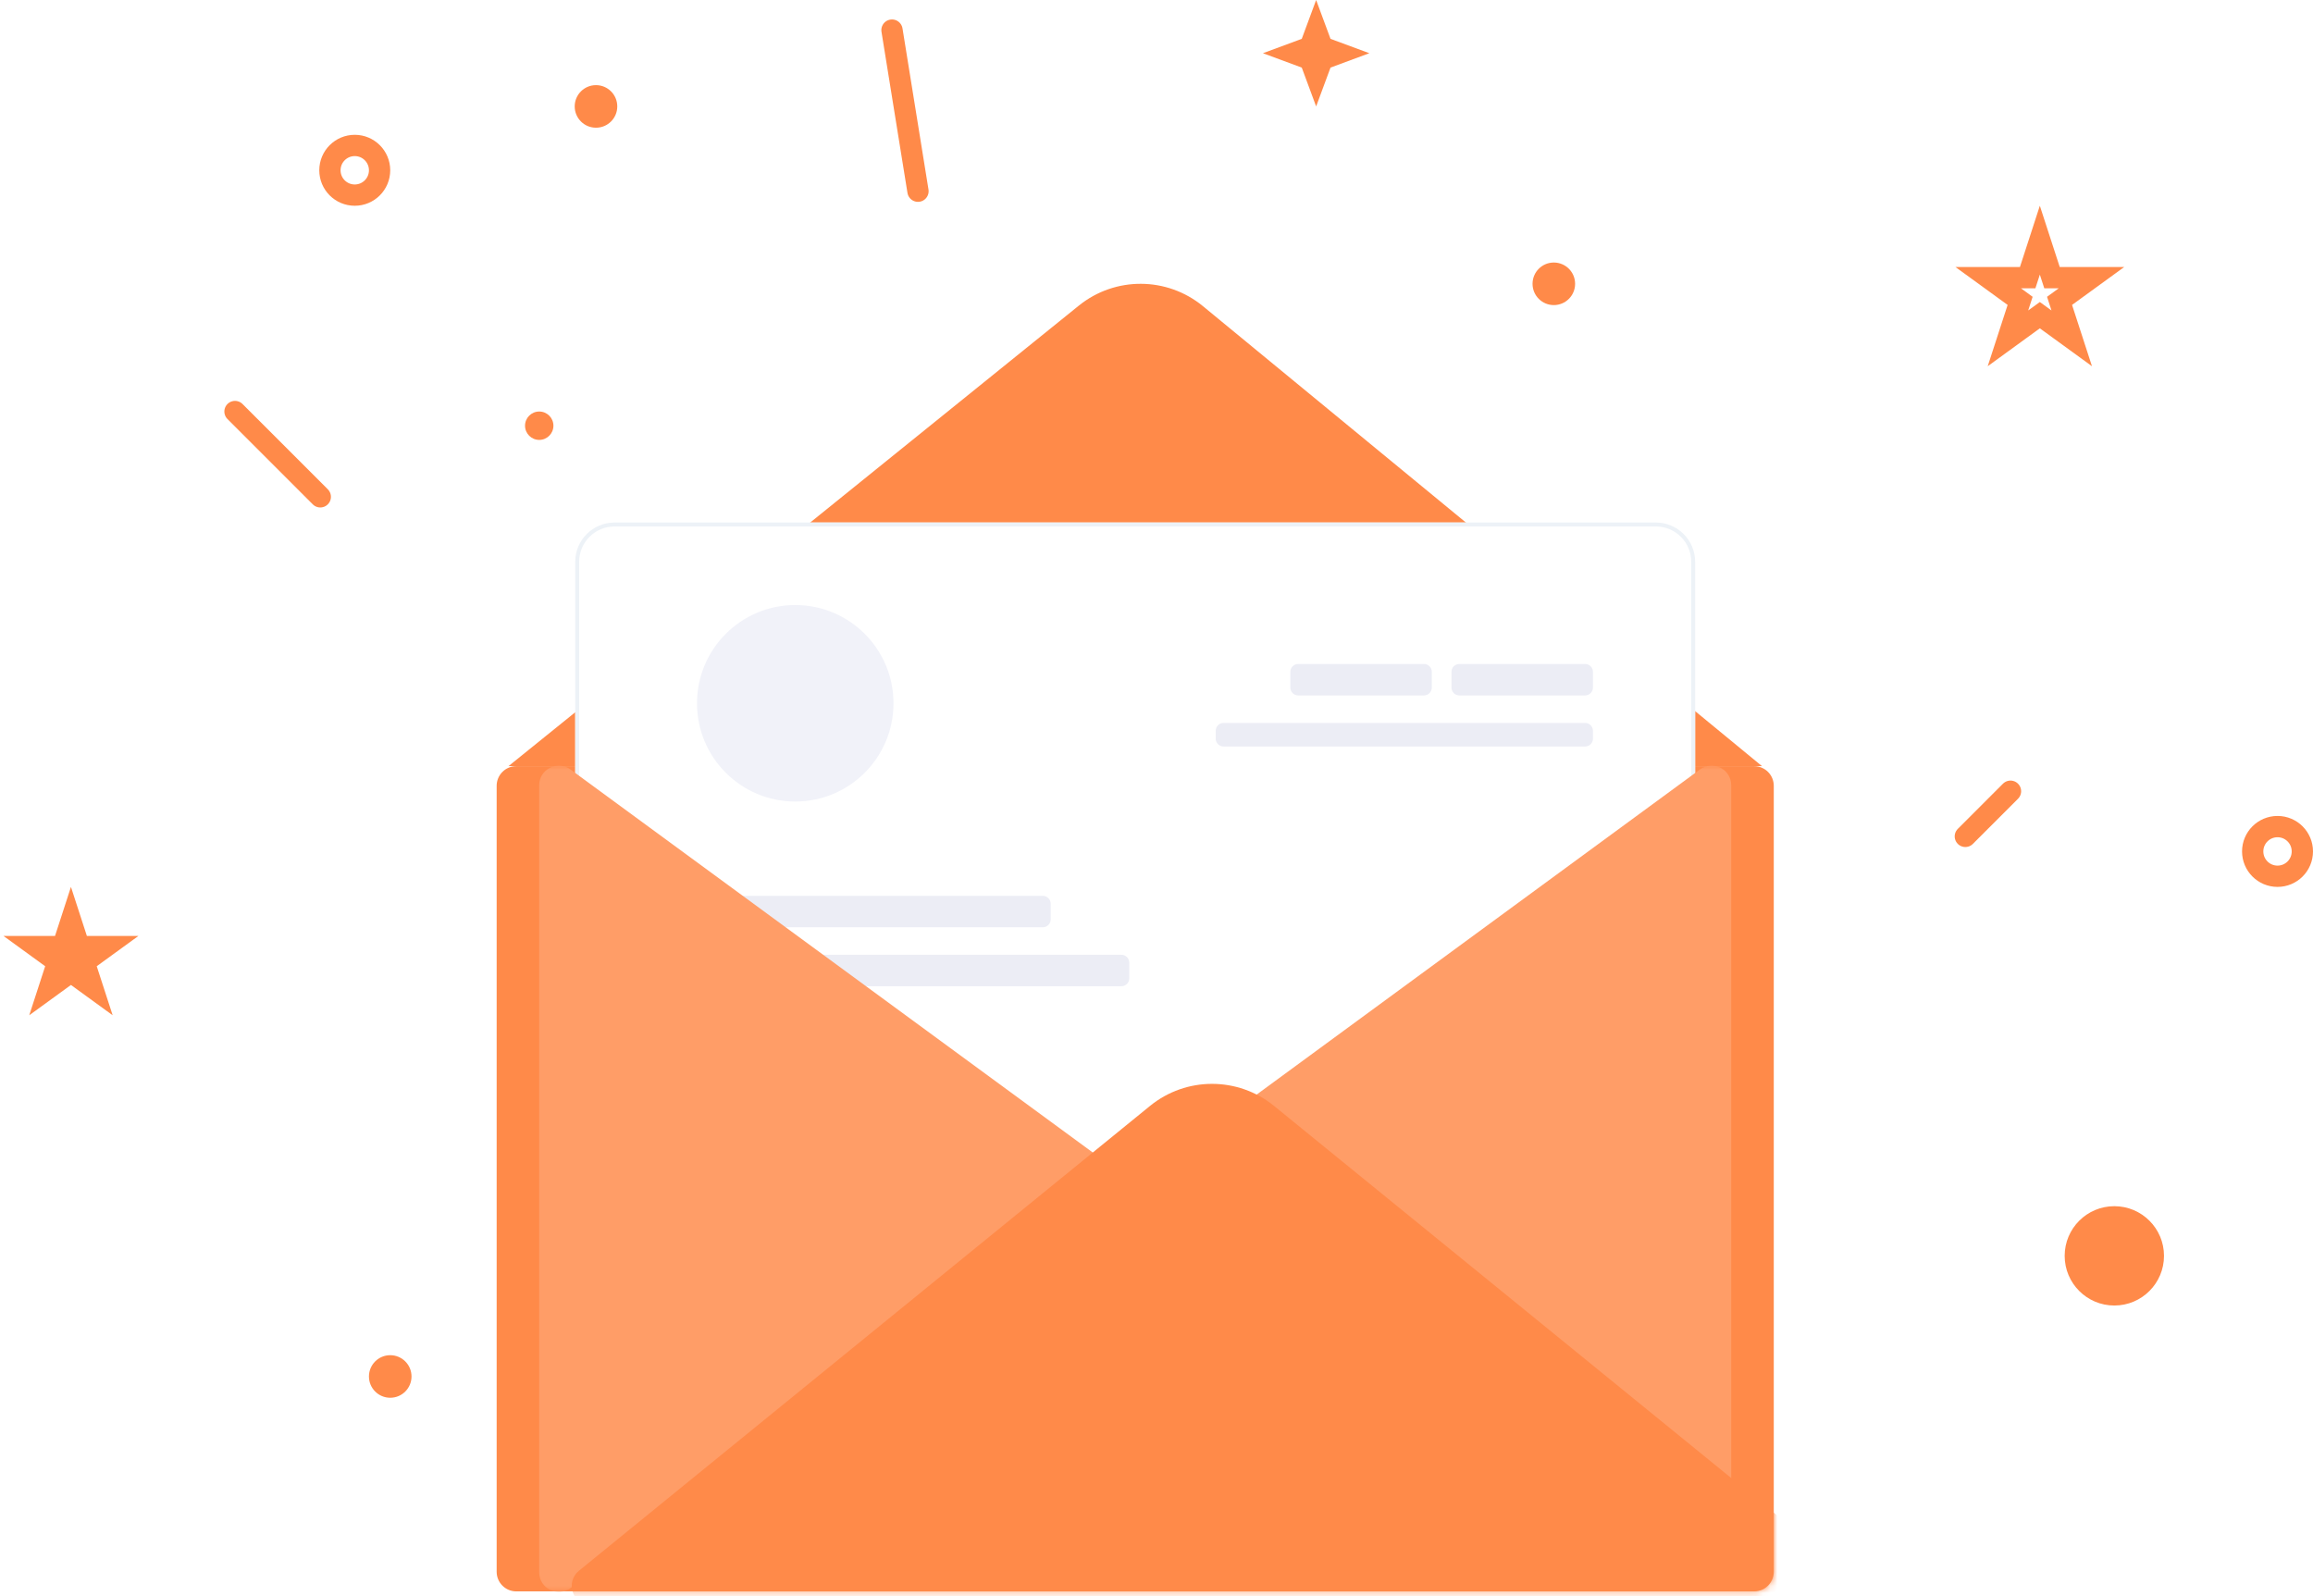 <svg width="326" height="225" viewBox="0 0 326 225" fill="none" xmlns="http://www.w3.org/2000/svg">
<path d="M70 110.753C70 109.223 71.24 107.983 72.769 107.983H247.231C248.76 107.983 250 109.223 250 110.753V221.522C250 223.051 248.76 224.291 247.231 224.291H72.769C71.24 224.291 70 223.051 70 221.522V110.753Z" fill="#FF8A49"/>
<path d="M152.054 43.073C157.167 38.946 164.476 38.979 169.55 43.154L248.343 107.983H71.666L152.054 43.073Z" fill="#FF8A49"/>
<path d="M81.074 79.184C81.074 76.125 83.554 73.645 86.613 73.645H233.382C236.441 73.645 238.92 76.125 238.92 79.184V206.568C238.92 209.627 236.441 212.107 233.382 212.107H86.613C83.554 212.107 81.074 209.627 81.074 206.568V79.184Z" fill="white"/>
<path fill-rule="evenodd" clip-rule="evenodd" d="M233.382 74.199H86.613C83.86 74.199 81.628 76.431 81.628 79.184V206.568C81.628 209.321 83.86 211.553 86.613 211.553H233.382C236.135 211.553 238.367 209.321 238.367 206.568V79.184C238.367 76.431 236.135 74.199 233.382 74.199ZM86.613 73.645C83.554 73.645 81.074 76.125 81.074 79.184V206.568C81.074 209.627 83.554 212.107 86.613 212.107H233.382C236.441 212.107 238.92 209.627 238.92 206.568V79.184C238.92 76.125 236.441 73.645 233.382 73.645H86.613Z" fill="#EDF2F7"/>
<path d="M125.931 99.122C125.931 106.769 119.731 112.968 112.084 112.968C104.437 112.968 98.238 106.769 98.238 99.122C98.238 91.475 104.437 85.276 112.084 85.276C119.731 85.276 125.931 91.475 125.931 99.122Z" fill="#F1F2F9"/>
<path d="M181.863 94.691C181.863 94.079 182.359 93.583 182.971 93.583H200.694C201.306 93.583 201.802 94.079 201.802 94.691V96.906C201.802 97.518 201.306 98.014 200.694 98.014H182.971C182.359 98.014 181.863 97.518 181.863 96.906V94.691Z" fill="#ECEDF5"/>
<path d="M204.574 94.691C204.574 94.079 205.07 93.583 205.682 93.583H223.405C224.017 93.583 224.513 94.079 224.513 94.691V96.906C224.513 97.518 224.017 98.014 223.405 98.014H205.682C205.07 98.014 204.574 97.518 204.574 96.906V94.691Z" fill="#ECEDF5"/>
<path d="M171.346 102.998C171.346 102.387 171.842 101.891 172.453 101.891H223.407C224.019 101.891 224.515 102.387 224.515 102.998V104.106C224.515 104.718 224.019 105.214 223.407 105.214H172.453C171.842 105.214 171.346 104.718 171.346 104.106V102.998Z" fill="#ECEDF5"/>
<path d="M98.238 127.368C98.238 126.756 98.734 126.26 99.346 126.26H146.977C147.588 126.26 148.084 126.756 148.084 127.368V129.583C148.084 130.195 147.588 130.691 146.977 130.691H99.346C98.734 130.691 98.238 130.195 98.238 129.583V127.368Z" fill="#ECEDF5"/>
<path d="M98.238 135.675C98.238 135.064 98.734 134.568 99.346 134.568H158.054C158.665 134.568 159.161 135.064 159.161 135.675V137.891C159.161 138.503 158.665 138.999 158.054 138.999H99.346C98.734 138.999 98.238 138.503 98.238 137.891V135.675Z" fill="#ECEDF5"/>
<mask id="mask0_457_4093" style="mask-type:alpha" maskUnits="userSpaceOnUse" x="70" y="107" width="180" height="118">
<path d="M70 110.753C70 109.223 71.24 107.983 72.769 107.983H247.231C248.76 107.983 250 109.223 250 110.753V221.522C250 223.051 248.76 224.291 247.231 224.291H72.769C71.24 224.291 70 223.051 70 221.522V110.753Z" fill="#FF8A49"/>
</mask>
<g mask="url(#mask0_457_4093)">
<g filter="url(#filter0_d_457_4093)">
<path d="M169.973 168.37C168.465 167.264 168.465 165.01 169.973 163.904L245.598 108.446C247.427 107.104 250.005 108.41 250.005 110.679V221.595C250.005 223.863 247.427 225.17 245.598 223.828L169.973 168.37Z" fill="#FF9D67"/>
</g>
<g filter="url(#filter1_d_457_4093)">
<path d="M150.027 163.905C151.535 165.011 151.535 167.264 150.027 168.371L74.402 223.829C72.573 225.17 69.995 223.864 69.995 221.596V110.679C69.995 108.411 72.573 107.105 74.402 108.446L150.027 163.905Z" fill="#FF9D67"/>
</g>
<g filter="url(#filter2_d_457_4093)">
<path d="M152.087 153.867C157.177 149.723 164.478 149.723 169.568 153.867L250.048 219.374C252.069 221.019 250.906 224.291 248.3 224.291H73.355C70.749 224.291 69.586 221.019 71.607 219.374L152.087 153.867Z" fill="#FF8A49"/>
</g>
</g>
<line x1="33.121" y1="58" x2="45.142" y2="70.021" stroke="#FF8A49" stroke-width="3" stroke-linecap="round"/>
<circle cx="321" cy="120" r="3.5" stroke="#FF8A49" stroke-width="3"/>
<line x1="277" y1="117.879" x2="283.364" y2="111.515" stroke="#FF8A49" stroke-width="3" stroke-linecap="round"/>
<circle cx="55" cy="194" r="3" fill="#FF8A49"/>
<path d="M10 125L12.245 131.91H19.511L13.633 136.18L15.878 143.09L10 138.82L4.122 143.09L6.367 136.18L0.489 131.91H7.755L10 125Z" fill="#FF8A49"/>
<path d="M287.5 33.854L288.88 38.101L289.217 39.137H290.306H294.772L291.159 41.762L290.278 42.403L290.614 43.439L291.994 47.686L288.382 45.061L287.5 44.42L286.618 45.061L283.006 47.686L284.386 43.439L284.722 42.403L283.841 41.762L280.228 39.137H284.694H285.783L286.12 38.101L287.5 33.854Z" fill="white" stroke="#FF8A49" stroke-width="3"/>
<circle cx="50" cy="24" r="3.5" stroke="#FF8A49" stroke-width="3"/>
<circle cx="84" cy="15" r="3" fill="#FF8A49"/>
<circle cx="76" cy="60" r="2" fill="#FF8A49"/>
<circle cx="298" cy="177" r="7" fill="#FF8A49"/>
<circle cx="219" cy="40" r="3" fill="#FF8A49"/>
<path d="M185.5 0L187.526 5.474L193 7.5L187.526 9.526L185.5 15L183.474 9.526L178 7.5L183.474 5.474L185.5 0Z" fill="#FF8A49"/>
<line x1="125.72" y1="4.242" x2="129.382" y2="26.949" stroke="#FF8A49" stroke-width="3" stroke-linecap="round"/>
<defs>
<filter id="filter0_d_457_4093" x="144.842" y="89.904" width="117.164" height="152.465" filterUnits="userSpaceOnUse" color-interpolation-filters="sRGB">
<feFlood flood-opacity="0" result="BackgroundImageFix"/>
<feColorMatrix in="SourceAlpha" type="matrix" values="0 0 0 0 0 0 0 0 0 0 0 0 0 0 0 0 0 0 127 0" result="hardAlpha"/>
<feOffset dx="-6"/>
<feGaussianBlur stdDeviation="9"/>
<feComposite in2="hardAlpha" operator="out"/>
<feColorMatrix type="matrix" values="0 0 0 0 1 0 0 0 0 0.541 0 0 0 0 0.286 0 0 0 0.4 0"/>
<feBlend mode="normal" in2="BackgroundImageFix" result="effect1_dropShadow_457_4093"/>
<feBlend mode="normal" in="SourceGraphic" in2="effect1_dropShadow_457_4093" result="shape"/>
</filter>
<filter id="filter1_d_457_4093" x="57.994" y="89.905" width="117.164" height="152.465" filterUnits="userSpaceOnUse" color-interpolation-filters="sRGB">
<feFlood flood-opacity="0" result="BackgroundImageFix"/>
<feColorMatrix in="SourceAlpha" type="matrix" values="0 0 0 0 0 0 0 0 0 0 0 0 0 0 0 0 0 0 127 0" result="hardAlpha"/>
<feOffset dx="6"/>
<feGaussianBlur stdDeviation="9"/>
<feComposite in2="hardAlpha" operator="out"/>
<feColorMatrix type="matrix" values="0 0 0 0 1 0 0 0 0 0.541 0 0 0 0 0.286 0 0 0 0.4 0"/>
<feBlend mode="normal" in2="BackgroundImageFix" result="effect1_dropShadow_457_4093"/>
<feBlend mode="normal" in="SourceGraphic" in2="effect1_dropShadow_457_4093" result="shape"/>
</filter>
<filter id="filter2_d_457_4093" x="60.58" y="132.759" width="220.494" height="113.532" filterUnits="userSpaceOnUse" color-interpolation-filters="sRGB">
<feFlood flood-opacity="0" result="BackgroundImageFix"/>
<feColorMatrix in="SourceAlpha" type="matrix" values="0 0 0 0 0 0 0 0 0 0 0 0 0 0 0 0 0 0 127 0" result="hardAlpha"/>
<feOffset dx="10" dy="2"/>
<feGaussianBlur stdDeviation="10"/>
<feComposite in2="hardAlpha" operator="out"/>
<feColorMatrix type="matrix" values="0 0 0 0 0.146 0 0 0 0 0.083 0 0 0 0 0.047 0 0 0 0.22 0"/>
<feBlend mode="normal" in2="BackgroundImageFix" result="effect1_dropShadow_457_4093"/>
<feBlend mode="normal" in="SourceGraphic" in2="effect1_dropShadow_457_4093" result="shape"/>
</filter>
</defs>
</svg>
